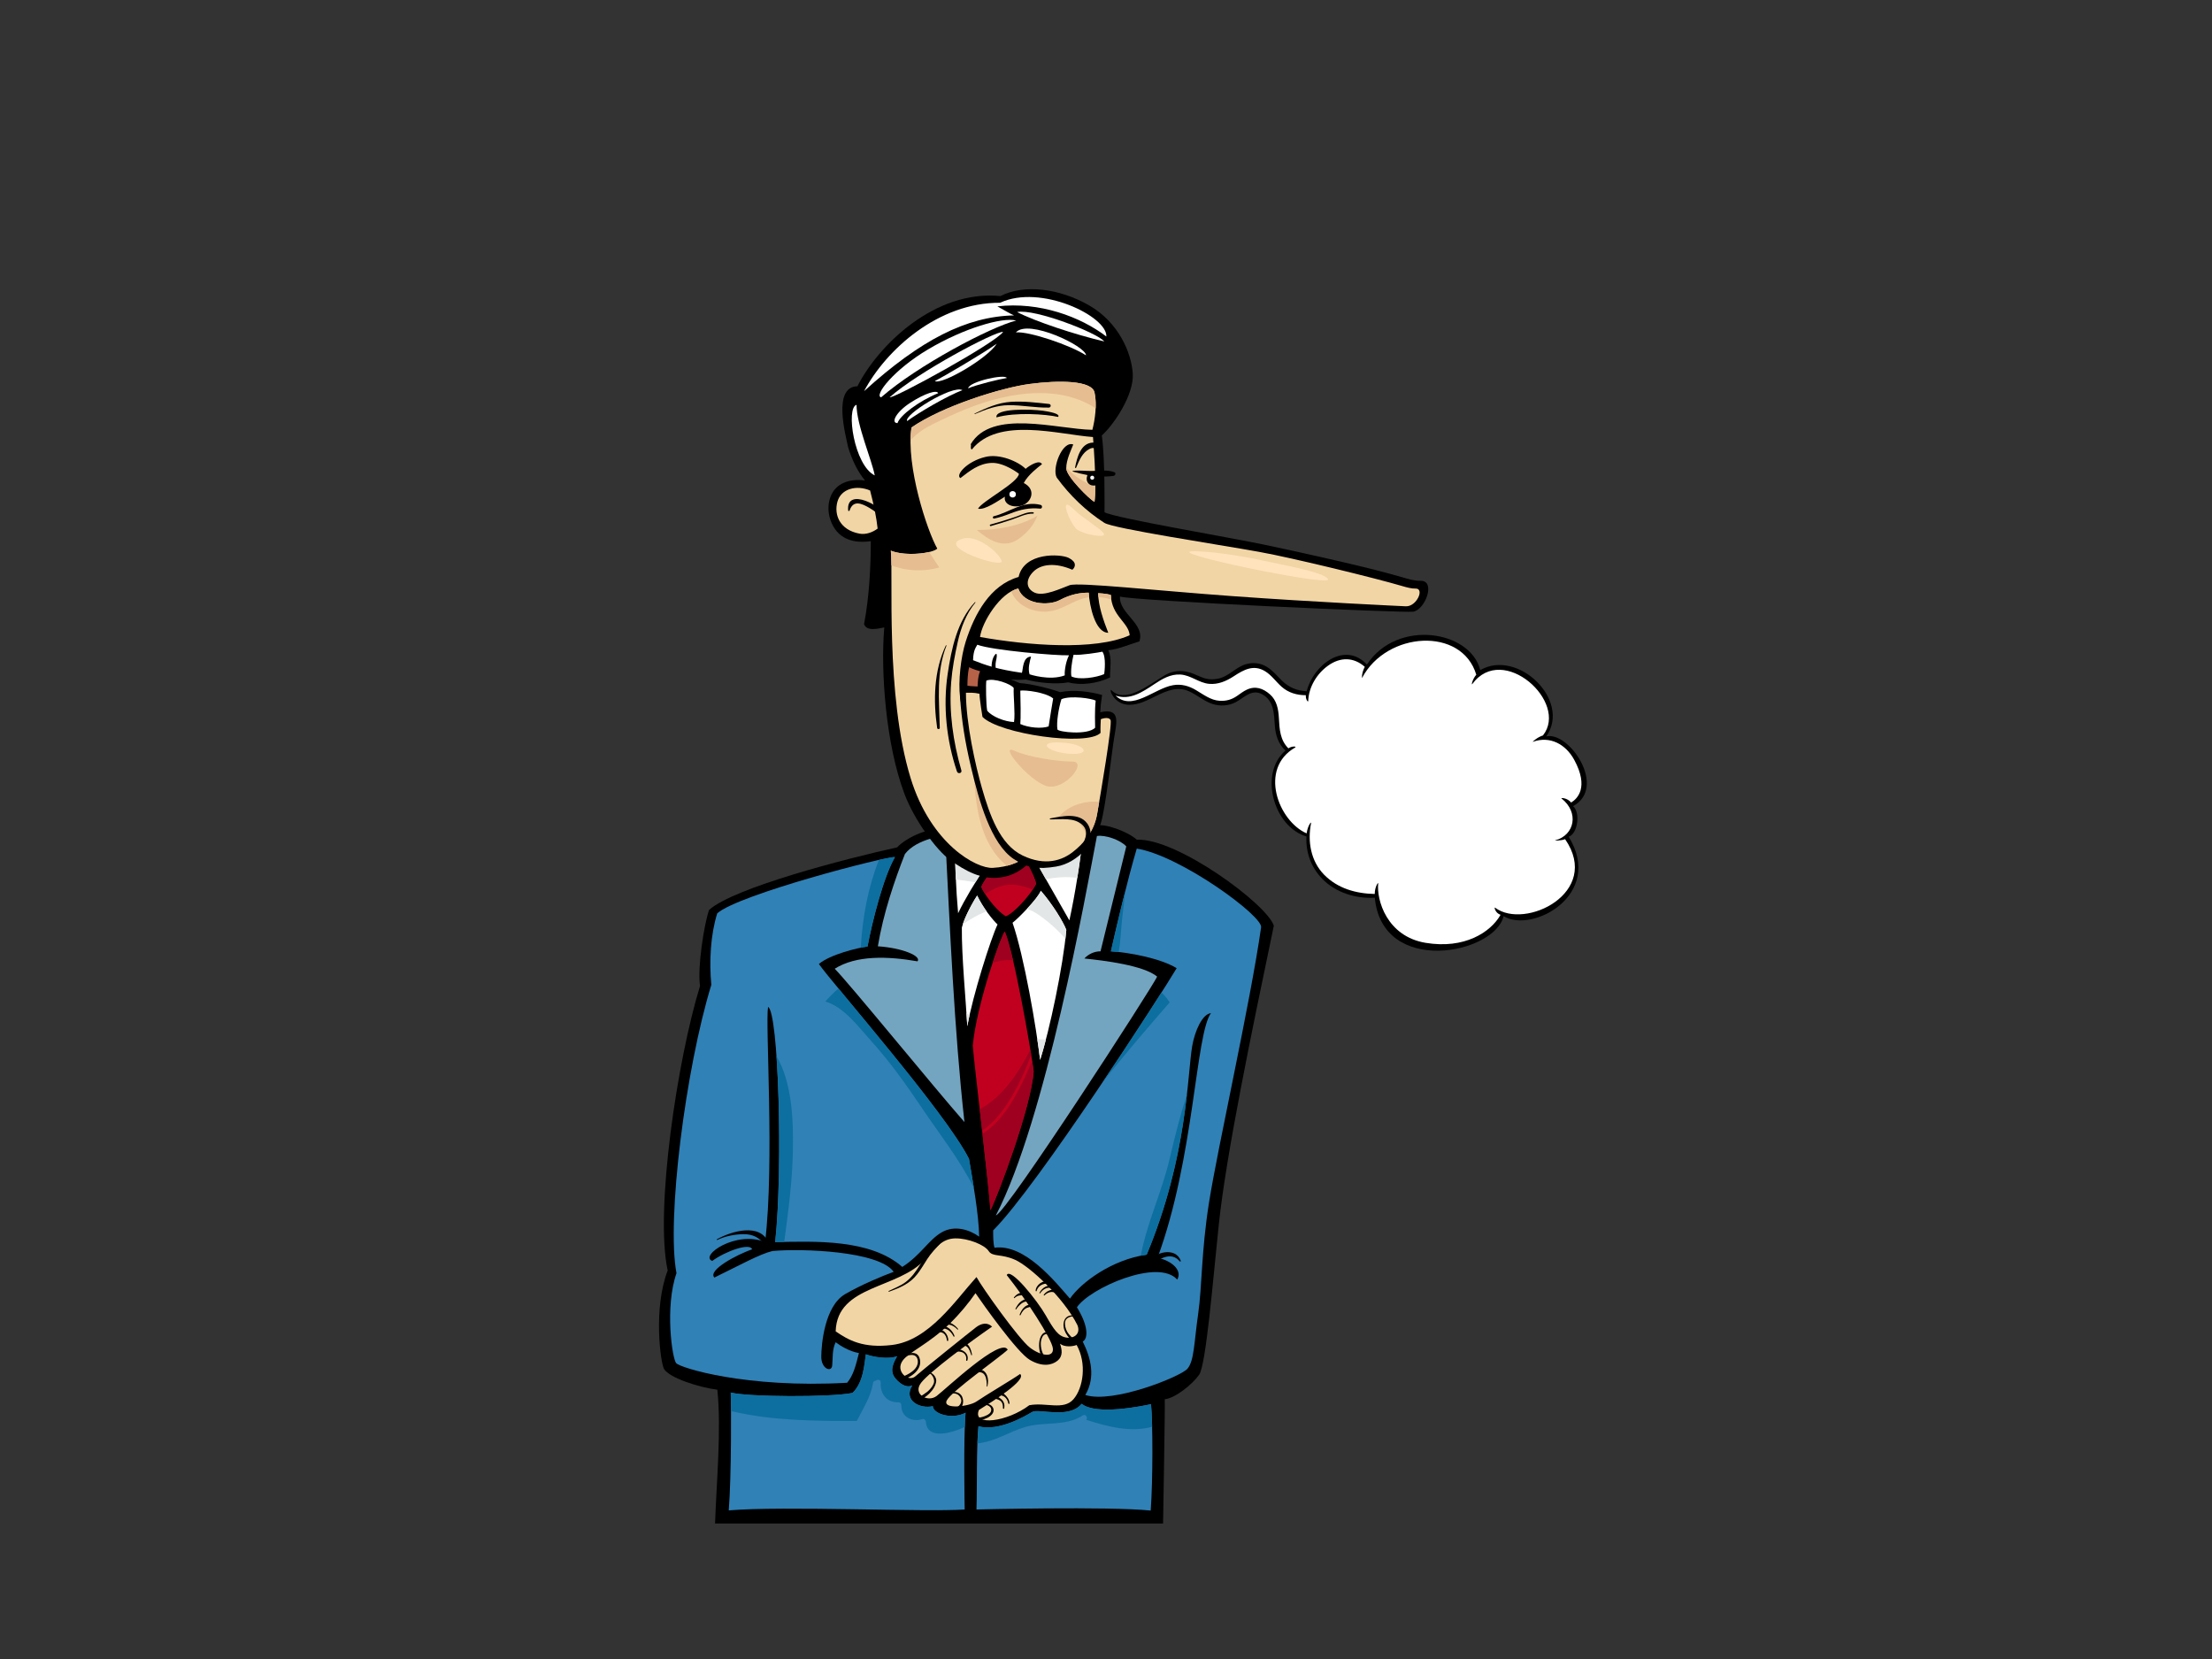 <?xml version="1.0" encoding="utf-8"?>
<!-- Generator: Adobe Illustrator 17.0.0, SVG Export Plug-In . SVG Version: 6.00 Build 0)  -->
<!DOCTYPE svg PUBLIC "-//W3C//DTD SVG 1.1//EN" "http://www.w3.org/Graphics/SVG/1.1/DTD/svg11.dtd">
<svg version="1.1" id="Layer_1" xmlns="http://www.w3.org/2000/svg" xmlns:xlink="http://www.w3.org/1999/xlink" x="0px" y="0px"
	 width="800px" height="600px" viewBox="0 0 800 600" enable-background="new 0 0 800 600" xml:space="preserve">
<rect x="0" y="0" width="800" height="600" fill="#333333" stroke="none"/>
<path fill-rule="evenodd" clip-rule="evenodd" d="M411.14,303.682c-3.449-3.099-11.873-5.988-14.559-5.06
	c-5.268-0.413-38.727-0.862-55.755,1.06c-5.899-0.026-13.024,3.28-16.363,6.772c-18.888,4.177-58.946,14.554-68.02,22.631
	c-1.864,5.422-4.252,20.975-3.273,27.502c-8.175,26.52-16.406,81.259-11.696,102.894c-5.298,13.833-2.559,33.526-1.324,35.616
	c1.912,3.238,12.766,6.713,19.28,7.506c1.501,14.229-0.291,33.196-0.826,48.398h162.037c0,0,0.747-42.271,0.613-44.937
	c3.733-0.401,9.952-5.329,12.439-8.883c2.487-3.554,4.975-34.117,7.108-54.37c2.641-25.1,11.727-68.941,19.899-108.03
	C458.223,327.034,425.702,303.063,411.14,303.682z"/>
<path fill-rule="evenodd" clip-rule="evenodd" fill="#FFFFFF" d="M365.71,301.367c-3.692,3.324-14.41,18.87-19.196,28.919
	c-0.74-8.121-1.231-19.579-1.231-27.934C351.269,300.436,363.865,300.505,365.71,301.367z"/>
<path fill-rule="evenodd" clip-rule="evenodd" fill="#FFFFFF" d="M391.675,301.614c-0.795,9.033-2.925,22.225-4.921,31.257
	l-17.598-30.889C371.552,299.613,391.675,301.614,391.675,301.614z"/>
<path fill-rule="evenodd" clip-rule="evenodd" fill="#74A5C0" d="M341.846,302.238c1.726,33.536,3.236,69.932,6.959,103.578
	c-10.643-12.084-42.399-51.054-46.923-55.455c7.789-4.92,19.162-4.566,29.947-2.684c1.517-1.886-5.475-4.862-14.34-5.434
	c1.996-12.081,6.041-23.811,9.797-33.397C331.704,303.151,341.846,302.238,341.846,302.238z"/>
<path fill-rule="evenodd" clip-rule="evenodd" fill="#74A5C0" d="M407.332,306.117l-9.312,37.939l0,0
	c-2.258,0-4.386,1.012-5.85,2.596c7.137,0.737,21.411,2.46,26.334,6.548c-1.848,4.033-54.515,85.498-58.328,86.361
	c18.088-34.948,32.363-115.431,36.544-137.208C399.675,301.86,405.203,303.748,407.332,306.117L407.332,306.117L407.332,306.117z"/>
<path fill-rule="evenodd" clip-rule="evenodd" fill="#3081B6" d="M456.08,335.491c-3.908,27.362-15.635,79.246-18.834,99.503
	c-2.797,17.722-2.487,30.203-3.908,40.154c-1.512,10.582-1.423,17.058-3.91,19.901c-2.488,2.844-26.946,12.705-36.913,9.461
	c3.806-6.461,1.998-13.46-0.933-19.323c2.106-1.176,1.927-5.93-2.108-12.385c4.639-6.949,29.403-17.859,36.283-10.016
	c2.05-3.579-2.456-6.987-7.124-7.894c13.301-36.016,13.74-80.864,19.324-88.484c-3.199,0.356-5.834,6.593-6.751,11.726
	c-1.778,9.95-1.646,40.111-16.491,75.628c-12.649,1.843-23.666,10.017-27.752,15.902c-5.469-6.275-16.375-19.881-27.281-18.413
	c-0.492-1.353-0.492-4.184-0.492-6.275c15.963-15.922,61.282-86.141,66.362-94.825c-5.942-3.623-17.531-5.745-23.784-6.083
	c2.338-10.336,5.784-24.981,9.352-37.163C426.873,309.363,457.275,331.651,456.08,335.491z"/>
<path fill-rule="evenodd" clip-rule="evenodd" fill="#C1001F" d="M374.693,319.705c-2.214,4.426-8.49,10.951-10.951,11.688
	c-4.306-2.706-8.616-9.475-8.861-10.704c1.723-3.692,10.337-15.136,12.061-15.75C369.156,307.644,374.569,317.242,374.693,319.705z"
	/>
<path fill-rule="evenodd" clip-rule="evenodd" fill="#3081B6" d="M313.758,342.305c-3.719,0.516-13.563,2.923-17.591,6.333
	c4.843,6.993,45.841,53.659,54.287,70.493c1.353,7.877,3.568,20.305,3.673,28.12c-3.457-2.484-8.859-4.308-13.61-1.528
	c-4.751,2.779-7.532,8.247-14.189,12.481c-11.545-10.151-31.542-9.253-45.976-8.986c2.931-27.185,1.158-83.434-2.574-85.034
	c-1.066,6.129,2.399,55.97-1.066,85.021c-10.527-4.29-23.798,4.946-19.136,6.829c4.934-3.586,13.632-6.634,14.438-4.213
	c-5.559,1.971-16.14,7.531-13.654,10.224c9.351-4.578,16.541-8.549,21.008-9.597c10.579-0.988,38.555,0,43.845,7.531
	c-3.991,1.469-11.567,4.574-17.573,8.069c-7.451,4.337-8.61,18.381-8.61,22.684c0,4.305,3.677,5.739,3.946,3.139
	c0.269-2.601-0.089-5.737,1.255-8.427c1.794,1.343,5.031,3.324,8.417,3.91c-1.177,4.712-2.06,8.098-4.267,10.744
	c-36.794,2.063-60.344-5.442-61.814-7.061c-1.472-1.62-4.161-20.381,0.095-32.575c-3.662-19.254,3.267-73.892,12.595-104.274
	c-0.8-8.529-0.283-18.114,2.133-25.853c7.539-6.814,61.394-20.769,64.284-20.354C319.438,317.314,315.41,333.528,313.758,342.305z"
	/>
<path fill-rule="evenodd" clip-rule="evenodd" fill="#FFFFFF" d="M349.837,371.14c-0.495-8.981-2.094-25.597-1.97-35.686
	c0.984-4.187,5.061-10.981,5.538-11.567c2.091,4.429,5.642,8.858,7.373,10.458C358.325,339.514,351.83,359.961,349.837,371.14z"/>
<path fill-rule="evenodd" clip-rule="evenodd" fill="#FFFFFF" d="M385.646,336.315c-1.109,12.921-6.03,36.302-9.477,47.007
	c-1.353-11.567-5.783-37.532-9.968-49.592c2.093-1.599,9.232-8.861,10.216-11.567C380.601,326.962,384.537,333.361,385.646,336.315z
	"/>
<path fill-rule="evenodd" clip-rule="evenodd" fill="#E3E6E6" d="M345.283,302.352c0,4.649,0.153,10.26,0.415,15.723
	c2.366,0.315,4.733,0.595,7.077,1.025c4.873-7.842,10.472-15.512,12.935-17.733C363.865,300.505,351.269,300.436,345.283,302.352z"
	/>
<path fill-rule="evenodd" clip-rule="evenodd" fill="#E3E6E6" d="M389.622,317.499c0.9-5.641,1.649-11.299,2.052-15.885
	c0,0-20.123-2.001-22.519,0.368l9.104,15.98C382.105,317.238,385.882,316.991,389.622,317.499z"/>
<path fill-rule="evenodd" clip-rule="evenodd" fill="#E3E6E6" d="M356.799,329.582c-1.229-1.729-2.457-3.713-3.394-5.696
	c-0.434,0.533-3.846,6.212-5.197,10.383C350.882,332.424,353.788,330.765,356.799,329.582z"/>
<path fill-rule="evenodd" clip-rule="evenodd" fill="#E3E6E6" d="M349.529,366.36c0.124,1.743,0.229,3.362,0.308,4.779
	c0.216-1.222,0.492-2.557,0.806-3.968C350.269,366.903,349.893,366.639,349.529,366.36z"/>
<path fill-rule="evenodd" clip-rule="evenodd" fill="#E3E6E6" d="M375.357,330.677c3.431,2.311,6.918,5.354,9.961,8.844
	c0.129-1.123,0.241-2.2,0.328-3.207c-1.109-2.954-5.045-9.353-9.228-14.152c-0.517,1.418-2.72,4.081-5.001,6.528
	C372.754,329.161,374.071,329.811,375.357,330.677z"/>
<path fill-rule="evenodd" clip-rule="evenodd" fill="#E3E6E6" d="M375.153,375.799c0.426,2.866,0.772,5.432,1.016,7.523
	c0.658-2.046,1.371-4.572,2.101-7.381C377.234,375.93,376.192,375.877,375.153,375.799z"/>
<path fill-rule="evenodd" clip-rule="evenodd" fill="#C1001F" d="M373.833,387.505c-0.86,12.797-12.848,44.744-15.627,50.208
	c-0.812-11.272-6.03-54.266-6.399-59.559c1.475-15.259,10.211-39.625,11.567-41.225C366.45,343.327,372.974,379.999,373.833,387.505
	z"/>
<path fill-rule="evenodd" clip-rule="evenodd" fill="#9F001F" d="M359.044,321.716c2.465-1.312,5.093-1.973,7.91-1.718
	c2.274,0.208,4.496,0.803,6.527,1.757c0.471-0.711,0.889-1.404,1.213-2.05c-0.124-2.463-5.538-12.061-7.752-14.767
	c-1.723,0.614-10.337,12.058-12.061,15.75c0.081,0.403,0.601,1.401,1.408,2.653C357.195,322.779,358.105,322.218,359.044,321.716z"
	/>
<path fill-rule="evenodd" clip-rule="evenodd" fill="#9F001F" d="M366.369,347.27c-1.126-4.826-2.182-8.649-2.995-10.34
	c-0.556,0.655-2.352,5.144-4.381,11.258C361.42,347.452,363.917,347.043,366.369,347.27z"/>
<path fill-rule="evenodd" clip-rule="evenodd" fill="#9F001F" d="M358.594,398.365c-1.384,1.099-2.812,2.017-4.268,2.786
	c0.288,2.543,0.585,5.162,0.881,7.78c1.713-1.206,3.316-2.579,4.76-4.166c4.366-4.804,7.63-10.81,10.278-16.708
	c0.986-2.195,1.895-4.444,2.684-6.734c-0.089-0.545-0.18-1.109-0.276-1.692C369.091,386.687,364.712,393.52,358.594,398.365z"/>
<path fill-rule="evenodd" clip-rule="evenodd" fill="#9F001F" d="M370.793,389.405c-2.99,6.305-6.485,12.989-11.71,17.755
	c-1.183,1.077-2.436,2.057-3.743,2.953c1.283,11.401,2.507,22.608,2.866,27.6c2.779-5.464,14.767-37.41,15.627-50.208
	c-0.104-0.915-0.294-2.271-0.552-3.943C372.529,385.551,371.693,387.505,370.793,389.405z"/>
<path fill-rule="evenodd" clip-rule="evenodd" fill="#F2D5A5" d="M367.238,455.676c5.11,2.332,17.394,13.538,22.403,23.529
	c1.33,3.163-1.154,4.985-4.023,4.536c-2.87-0.449-4.483-2.869-7.442-8.07c-2.959-5.202-12.734-17.485-14.078-14.528
	c6.816,8.52,16.23,22.955,16.677,26.452c0.449,3.498-4.212,2.872-8.248-0.179c-4.035-3.047-17.395-21.879-19.367-25.553
	c-7.584,8.355-17.127,22.954-30.576,24.567c-10.382,1.246-15.691-1.704-20.354-4.93c0.529-16.937,22.685-15.156,32.369-26.094
	c3.685-4.163,6.186-7.441,10.85-7.53c4.663-0.092,10.669,2.331,12.105,4.572C358.988,454.689,362.127,453.344,367.238,455.676z"/>
<path fill-rule="evenodd" clip-rule="evenodd" fill="#F2D5A5" d="M372.437,491.811c4.572,2.69,8.008,1.916,9.953,0.359
	c2.242-1.792,1.614-4.213,0.986-6.188c1.704,1.347,4.664,0.986,6.007,0.448c3.725,6.658,2.421,15.513-1.165,19.638
	c-3.587,4.124-10.029,1.005-15.961,2.151c-7.892,6.007-20.802,7.801-18.202,1.704c4.519-2.821,17.486-10.849,14.884-13.002
	c-2.511,1.793-13.09,8.069-15.78,9.952c-2.69,1.882-12.375,2.958-10.76-0.36c1.613-3.317,19.267-15.667,22.058-18.378
	c-2.423-4.753-22.506,14.345-25.735,16.766c-3.228,2.419-8.788-0.719-5.56-4.84c3.229-4.125,18.114-15.064,25.645-20.265
	c-1.728-1.695-3.945-1.168-5.738,0.179c-1.793,1.345-20.435,16.329-21.971,17.754c-2.51,2.333-7.531-1.792-4.571-5.738
	c2.252-3.004,9.415-6.008,16.945-13.272c3.611-3.482,6.906-7.531,9.326-11.026C355.489,471.635,367.866,489.121,372.437,491.811z"/>
<path fill-rule="evenodd" clip-rule="evenodd" fill="#3081B6" d="M323.839,498.536c2.331,2.78,4.664,3.316,6.097,2.51
	c-3.406,5.468,2.781,8.606,7.434,7.516c0.098,2.796,6.913,4.946,11.839,2.372c-0.803,9.372-0.32,34.657-0.32,34.994
	c-14.342,1.003-65.644-1.367-85.329,0.328c1.023-12.304,0.874-39.973,0.727-42.623c6.182,1.62,35.911,1.766,44.006,0.148
	c4.121-3.825,4.331-10.904,4.856-13.982c2.718,1.009,8.174,1.895,11.315,0.697C323.211,492.708,321.508,495.753,323.839,498.536z"/>
<path fill-rule="evenodd" clip-rule="evenodd" fill="#3081B6" d="M416.28,507.843c0.667,6.53,0.691,27.405-0.109,38.471
	c-15.212-1.568-63.016-0.386-63.016-0.386c0.265-8.467-0.075-21.958,0.721-30.089c7.532,1.974,17.127-3.854,19.457-5.201
	c2.332-1.344,13.271,2.69,17.849-2.932C396.514,511.971,413.082,508.507,416.28,507.843z"/>
<path fill-rule="evenodd" clip-rule="evenodd" fill="#0D6F9F" d="M405.82,332.522c0.387-3.487,0.826-6.934,1.172-10.375
	c-1.998,7.882-3.814,15.684-5.224,21.919c0.846,0.047,1.794,0.127,2.809,0.239C405.317,340.452,405.394,336.391,405.82,332.522z"/>
<path fill-rule="evenodd" clip-rule="evenodd" fill="#0D6F9F" d="M420.068,358.95c-5.09,7.988-12.934,20.035-21.468,32.715
	c7.809-9.932,16.147-19.615,24.45-29.155C422.165,361.259,421.21,359.971,420.068,358.95z"/>
<path fill-rule="evenodd" clip-rule="evenodd" fill="#0D6F9F" d="M422.967,419.277c-2.779,11.81-8.147,22.937-10.394,34.864
	c0.709-0.143,1.422-0.276,2.142-0.381c9.559-22.868,12.905-43.507,14.553-57.967C426.787,403.503,424.824,411.389,422.967,419.277z"
	/>
<path fill-rule="evenodd" clip-rule="evenodd" fill="#0D6F9F" d="M311.309,342.746c0.956-0.2,1.8-0.352,2.448-0.44
	c1.652-8.777,5.68-24.992,9.914-32.322c-0.51-0.074-2.624,0.303-5.788,1.01C313.862,321.124,311.936,331.832,311.309,342.746z"/>
<path fill-rule="evenodd" clip-rule="evenodd" fill="#0D6F9F" d="M298.474,362.217c6.742,1.907,11.951,9.144,16.377,14.025
	c7.002,7.72,12.996,16.17,18.803,24.807c6.086,9.053,13.476,18.403,18.557,28.556c-0.603-3.812-1.242-7.474-1.757-10.474
	c-6.693-13.341-33.814-45.398-47.199-61.618C301.527,358.918,299.986,360.531,298.474,362.217z"/>
<path fill-rule="evenodd" clip-rule="evenodd" fill="#0D6F9F" d="M283.625,449.154c1.477-11.074,2.979-22.173,3.139-33.342
	c0.155-10.713-0.224-24.043-5.936-33.885c1.345,19.222,1.443,49.49-0.476,67.293C281.413,449.2,282.508,449.177,283.625,449.154z"/>
<path fill-rule="evenodd" clip-rule="evenodd" fill="#0D6F9F" d="M337.369,508.562c-4.653,1.091-10.841-2.048-7.434-7.516
	c-1.433,0.806-3.766,0.27-6.097-2.51c-2.331-2.783-0.628-5.829,0.624-8.04c-3.141,1.198-8.596,0.312-11.315-0.697
	c-0.525,3.078-0.736,10.157-4.856,13.982c-8.095,1.618-37.823,1.472-44.006-0.148c0.04,0.706,0.079,3.2,0.097,6.696
	c14.831,3.528,30.264,3.607,45.498,3.585c2.241-4.515,5.091-8.735,5.896-13.812c0.089-0.578,0.526-0.78,0.969-0.731
	c0.588-0.608,1.854-0.405,1.782,0.651c-0.278,4.021,2.172,7.32,6.422,7.135c0.552-0.025,1.058,0.49,1.039,1.037
	c-0.144,4.268,3.886,6.255,7.569,5.04c0.679-0.223,1.275,0.363,1.316,1.004c0.437,6.622,9.275,4.092,14.054,1.826
	c0.068-1.973,0.159-3.731,0.28-5.13C344.283,513.508,337.468,511.358,337.369,508.562z"/>
<path fill-rule="evenodd" clip-rule="evenodd" fill="#0D6F9F" d="M370.798,516.093c6.878-2.032,14.556-0.095,20.792-4.174
	c1.03-0.672,1.966,0.767,1.27,1.578c7.642,2.46,16.14,4.681,23.82,2.51c-0.081-3.473-0.218-6.365-0.401-8.164
	c-3.198,0.664-19.765,4.128-25.098-0.136c-4.578,5.622-15.517,1.589-17.849,2.932c-2.331,1.346-11.925,7.175-19.457,5.201
	c-0.178,1.822-0.297,3.923-0.382,6.167C359.805,521.459,364.772,517.875,370.798,516.093z"/>
<path fill-rule="evenodd" clip-rule="evenodd" d="M409.684,135.224c0.439,7.547-6.816,18.358-11.207,22.272
	c1.207,8.295,0.987,26.283,0.987,27.775c4.327,2.211,44.569,8.944,57.613,11.686c10.441,2.194,37.013,7.967,49.59,11.677
	c3.135,0.926,4.739,1.427,7.208,1.427c5.428,0,1.643,10.364-2.741,11.163c-2.779,0.505-100.807-3.892-106.076-5.477
	c-0.396,6.21,9.153,9.778,7.026,16.216c-3.402,1.026-7.466,2.795-11.264,3.215c1.465,2.82,0.531,7.002,0.663,9.825
	c-4.664,2.231-10.587,2.992-15.089,1.781c-4.502,0.838-11.309,0.092-15.369-1.027c-2.965,0.281-8.455,0-11.421-1.211
	c-2.129,4.064,2.641,8.923,2.909,13.665c17.826,11.742,13.301,31.84,13.301,49.23c-2.657,4.514-7.58,9.033-13.569,9.823
	c-7.047,1.243-13.395-2.484-18.561-6.174c-5.17-3.692-13.041-14.7-16.489-23.751c-6.893-18.09-8.736-44.916-7.384-60.42
	c-2.092,0.369-6.379,1.599-7.309-1.223c1.859-9.486,2.438-21.067,2.438-29.986c-3.046,0.481-9.444,0.744-12.956-4.381
	c-3.067-4.478-3.026-10.137-0.524-13.735c2.502-3.599,7.405-4.466,11.393-3.787c-2.964-3.634-4.741-7.727-6.073-11.908
	c-0.93-4.402-5.788-22.015,3.324-22.202c7.466-14.727,27.888-34.95,51.713-32.62c8.562-4.38,21.335-2.794,32.059,3.357
	C404.596,116.583,409.245,127.674,409.684,135.224z"/>
<path fill-rule="evenodd" clip-rule="evenodd" fill="#FFFFFF" d="M400.128,121.709c-9.331-7.178-24.263-12.674-39.413-10.905
	c2.522,1.399,4.5,2.611,6.036,3.262c-17.234,0.373-33.814,8.855-54.249,27.398c7.979-15.018,26.856-32.077,49.198-31.964
	C376.414,102.603,400.55,114.464,400.128,121.709z"/>
<path fill-rule="evenodd" clip-rule="evenodd" fill="#FFFFFF" d="M399.36,123.48c-10.539-2.424-25.253-7.363-31.51-10.625
	C374.215,111.549,396.948,120.405,399.36,123.48z"/>
<path fill-rule="evenodd" clip-rule="evenodd" fill="#FFFFFF" d="M367.52,115.93c-9.332,2.33-35.819,16.369-48.857,27.773
	c-2.629-0.647,4.502-9.973,17.128-17.428C348.616,118.703,362.471,114.627,367.52,115.93z"/>
<path fill-rule="evenodd" clip-rule="evenodd" fill="#FFFFFF" d="M392.772,128.511c-5.599-3.635-20.575-8.747-25.361-8.294
	C371.915,115.185,392.772,125.25,392.772,128.511z"/>
<path fill-rule="evenodd" clip-rule="evenodd" fill="#FFFFFF" d="M362.797,120.029c-2.856,4.102-39.303,24.048-41.06,23.674
	C331.948,134.57,359.944,119.749,362.797,120.029z"/>
<path fill-rule="evenodd" clip-rule="evenodd" fill="#FFFFFF" d="M338.096,137.832c3.402-1.773,16.469-9.415,22.399-13.516
	C357.038,129.736,340.621,139.229,338.096,137.832z"/>
<path fill-rule="evenodd" clip-rule="evenodd" fill="#FFFFFF" d="M364.118,136.712c-2.526,0.375-10.979,2.424-13.973,3.734
	C350.394,138.018,363.571,135.126,364.118,136.712z"/>
<path fill-rule="evenodd" clip-rule="evenodd" fill="#B66249" d="M359.455,243.871c0,0-6.767-1.19-8.914-2.597
	c-1.359,4.27-0.473,20.496,0.522,27.927c0.828,6.164,2.918,12.148,4.592,18.126c2.411,8.618,5.52,18.397,12.955,23.657
	c7.446-5.148,2.675-16.429,4.145-24.206c1.063-10.839-4.124-19.645-12.368-27.213C358.658,254.372,359.852,249.066,359.455,243.871z
	"/>
<path fill-rule="evenodd" clip-rule="evenodd" fill="#F2D5A5" d="M511.898,212.859c-1.315,0.064-3.125-0.417-4.754-0.901
	c-9.292-2.75-39.205-10.105-51.814-12.379c-14.819-2.675-52.678-8.407-55.92-10.484c-6.528-4.184-12.424-9.809-17.212-16.358
	c-1.859-3.273,2.008-13.47,5.96-11.978c-0.551,1.491-2.635,5.684-2.525,8.666c0.112,2.983,8.345,11.092,10.211,12.117
	c0.878-6.616-0.55-23.486-0.55-23.486c-12.502-0.904-34.243-7.448-43.821,4.52c-0.664-0.341-0.133-1.357-0.398-1.92
	c7.584-12.872,31.103-5.434,44-5.21c0.932-3.612,1.759-9.133,0.77-13.516c-0.99-4.379-12.844-4.471-23.489-3.064
	c-10.214,1.351-31.51,8.007-42.708,15.741c-2.086,13.89,5.709,37.465,9.331,43.804c-1.647,1.677-11.304,2.941-16.798,0.746
	c0.951,8.18-2.09,52.124,7.14,82.202c7.349,23.945,23.817,32.842,29.736,32.517c5.919-0.327,9.078-2.162,10.226-2.787
	c-6.833-5.085-11.765-13.378-14.112-21.565c-1.714-5.976-6.44-27.166-7.955-37.371c-0.718-5.644,0.273-14.605,2.07-20.195
	c3.203-9.96,8.786-20.314,19.107-23.296c1.975-9.04,15.15-8.388,18.115-6.897c2.963,1.494,2.514,3.274,1.317,4.289
	c-6.039-2.609-11.196-2.143-14.055,0.651c-2.853,2.797-2.85,6.152,0.44,7.643c3.293,1.49,9.535-1.584,12.628-2.703
	c3.208-1.159,31.355,1.965,58.884,3.952c29.925,2.162,61.469,3.623,62.726,3.676C512.393,219.438,515.352,212.694,511.898,212.859z"
	/>
<path fill-rule="evenodd" clip-rule="evenodd" fill="#E6BD90" d="M331.337,157.242c3.39-2.867,7.947-4.781,11.948-6.649
	c7.895-3.68,16.353-6.693,25.017-7.885c10.235-1.407,20.152-0.219,27.95,4.974c0.086-1.97-0.003-3.955-0.409-5.753
	c-0.99-4.379-12.844-4.471-23.489-3.064c-10.214,1.351-31.51,8.007-42.708,15.741c-0.217,1.45-0.322,3.006-0.341,4.635
	C330.113,158.416,330.831,157.672,331.337,157.242z"/>
<path fill-rule="evenodd" clip-rule="evenodd" fill="#E6BD90" d="M339.707,205.205c-1.268-1.828-2.523-3.664-3.655-5.572
	c-3.719,0.886-9.887,1.117-13.873-0.475c0.131,1.123,0.185,2.941,0.206,5.283C327.654,206.582,334.137,206.878,339.707,205.205z"/>
<path fill-rule="evenodd" clip-rule="evenodd" fill="#E6BD90" d="M355.168,289.524c-0.663-2.313-1.777-6.905-2.982-12.255
	c0.27,13.696,2.236,28.055,11.98,35.853c2.717-0.684,4.358-1.62,5.114-2.033C362.448,306.004,357.515,297.711,355.168,289.524z"/>
<path fill-rule="evenodd" clip-rule="evenodd" fill="#E6BD90" d="M367.782,195.29c3.544-2.269,6.04-5.249,7.432-8.79
	c-6.359,3.822-14.498,5.161-21.925,5.17C357.431,195.294,362.834,198.459,367.782,195.29z"/>
<path fill-rule="evenodd" clip-rule="evenodd" fill="#E6BD90" d="M395.844,181.543c0.191-1.435,0.272-3.353,0.283-5.475
	c-3.983-1.706-7.642-3.599-10.491-7.122c-0.004,0.161-0.009,0.324-0.003,0.479C385.745,172.408,393.978,180.517,395.844,181.543z"/>
<path fill-rule="evenodd" clip-rule="evenodd" fill="#FFFFFF" d="M328.105,152.277c-1.536-2.05,16.142-13.141,19.982-11.184
	C342.598,143.142,332.277,149.201,328.105,152.277z"/>
<path fill-rule="evenodd" clip-rule="evenodd" fill="#FFFFFF" d="M324.594,153.023c0.878-2.796,7.792-8.017,14.708-10.811
	c-0.438-1.305-4.718,0-10.04,3.428C324.018,149.015,322.071,153.023,324.594,153.023z"/>
<path fill-rule="evenodd" clip-rule="evenodd" d="M382.669,150.787c-4.522-1.017-15.37-1.772-22.282,0.16
	c-0.663-3.328,12.304-3.029,16.794-2.397C382.043,149.233,383.337,150.11,382.669,150.787z"/>
<path fill-rule="evenodd" clip-rule="evenodd" fill="#FFFFFF" d="M316.365,171.94c-7.446-3.614-10.541-24.417-6.588-25.535
	C309.777,153.674,315.302,166.296,316.365,171.94z"/>
<path fill-rule="evenodd" clip-rule="evenodd" d="M370.26,174.688c4.939,2.516,2.526,7.549-1.209,8.294
	c-3.733,0.746-6.146-1.212-5.599-3.354c-2.307,1.396-7.247,4.94-9.731,4.344c1.498-2.761,14.649-9.477,14.782-12.64
	c0,0-5.268-4.099-9.879-3.915c-4.61,0.186-7.906,2.892-11.291,5.492c-1.885-1.113,2.396-6.05,8.985-7.636
	c5.228-1.338,12.072,1.719,14.604,4.287c1.535-1.303,5.049-3.447,5.925-1.676C375.53,168.91,371.796,171.706,370.26,174.688z"/>
<path fill-rule="evenodd" clip-rule="evenodd" fill="#F2D5A5" d="M317.409,191.166c-1.811,1.374-4.265,2.253-6.531,1.84
	c-7.138-1.307-9.332-6.803-8.014-11.555c1.315-4.755,6.934-6.136,11.819-4.064C316.119,182.873,316.98,187.264,317.409,191.166z"/>
<path fill-rule="evenodd" clip-rule="evenodd" fill="#F2D5A5" d="M383.212,217.05c4.06-2.145,7.439-2.701,10.54-2.702
	c0.329,4.848,2.306,14.447,7.069,14.506c-1.731-4.4-3.592-9.665-3.665-14.32c0,0,2.964,0.095,4.611,0.655
	c0.219,7.639,6.46,9.915,6.794,14.553c-12.598,5.679-36.956,3.683-54.114,0.636c0.665-5.335,7.356-16.123,13.833-17.521
	C370.268,218.641,379.15,219.195,383.212,217.05z"/>
<path fill-rule="evenodd" clip-rule="evenodd" fill="#E6BD90" d="M401.929,216.846c-0.083-0.526-0.146-1.071-0.162-1.657
	c-1.648-0.561-4.611-0.655-4.611-0.655c0.006,0.457,0.045,0.922,0.084,1.387C398.863,216.031,400.418,216.358,401.929,216.846z"/>
<path fill-rule="evenodd" clip-rule="evenodd" fill="#E6BD90" d="M378.877,221.181c5.408-0.427,9.346-4.29,14.536-5.105
	c0.17-0.029,0.334-0.035,0.501-0.057c-0.071-0.595-0.128-1.163-0.163-1.671c-3.101,0.002-6.48,0.557-10.54,2.702
	c-4.062,2.145-12.943,1.59-14.932-4.193c-0.859,0.184-1.72,0.544-2.571,1.024C367.69,218.986,373.508,221.607,378.877,221.181z"/>
<path fill-rule="evenodd" clip-rule="evenodd" fill="#FFFFFF" d="M386.61,236.995c-1.423,2.89-1.642,6.526-1.535,7.27
	c-5.49,2.052-12.72-0.394-12.72-0.394l0,0c-0.673-2.213,0.094-4.64,0.533-6.407c-3.072,0.091-2.853,4.564-3.292,5.869
	c-8.673-1.211-13.285-2.796-17.678-4.567c0.109-3.821,1.1-4.659,1.536-5.592C358.944,235.225,382.329,237.183,386.61,236.995z"/>
<path fill-rule="evenodd" clip-rule="evenodd" fill="#FFFFFF" d="M399.351,243.799c-2.746,1.211-9.005,2.238-11.859,0.839
	c-0.332-1.864,0.126-5.107,0.767-7.829c2.525,0.229,9.222-0.84,10.432-1.118C400.119,237.65,399.462,242.958,399.351,243.799z"/>
<path fill-rule="evenodd" clip-rule="evenodd" d="M397.921,257.591c0.11-2.142,0.267-3.614,0.66-6.243
	c-4.235-1.19-10.21-2.05-15.152-1.024c-3.73-1.306-10.321-2.985-14.69-3.294c-2.794-1.161-5.975-2.501-8.834-3.544
	c0.111-0.094,0.193-0.222,0.201-0.386c0.056-1.03-0.098-2.052-0.034-3.089c0.071-1.129,0.587-2.275,0.38-3.385
	c-0.027-0.143-0.204-0.207-0.314-0.112c-1.493,1.274-1.83,4.801-1.255,6.609c-1.483-0.518-2.862-0.945-3.997-1.189
	c-1.32,1.865-1.32,6.336-1.32,6.336s-4.642-0.088-5.314-0.766c-0.671-0.678-0.724,2.446-1.039,4.649
	c0.598,8.512,1.706,15.761,3.979,25.34c2.828,11.938,7.133,27.689,15.503,33.226c4.956,3.28,8.799,3.736,15.245,2.69
	c8.259-1.338,14.411-9.458,16.293-16.026c1.735-6.059,3.82-25.197,4.75-30.774C403.915,261.032,405.256,255.972,397.921,257.591z"/>
<path fill-rule="evenodd" clip-rule="evenodd" fill="#FFFFFF" d="M366.633,248.846c-0.206,2.48,0.598,9.031,0.103,12.29
	c-3.304-0.104-8.054-1.961-9.706-4.131c-0.414-2.169-0.516-9.396-0.31-10.843C359.301,245.026,365.806,247.401,366.633,248.846z"/>
<path fill-rule="evenodd" clip-rule="evenodd" fill="#FFFFFF" d="M379.25,262.714c-2.496,0.899-7.247,0.486-10.242-0.855
	c0.206-1.754,0.103-9.294,0-12.084c1.754-0.309,9.294,0.62,11.884,2.842c-0.318,2.219,0,0,0,0S379.475,260.986,379.25,262.714z"/>
<path fill-rule="evenodd" clip-rule="evenodd" fill="#F2D5A5" d="M354.241,250.912c0.015,1.861,1.082,8.357,1.082,8.357
	c6.043,6.205,37.85,10.749,42.703,5.791c-0.103-1.654,0.104-4.956,0.104-4.956s2.788-1.138,3.512,0.31
	c0.722,1.445-3.719,27.469-4.854,33.976c-1.137,6.505-4.957,10.74-8.779,13.735c-3.821,2.992-9.918,5.236-18.178,1.276
	c-8.26-3.962-11.95-14.829-14.706-24.403c-2.337-8.121-5.768-23.418-5.784-34.454C350.575,250.545,352.296,250.42,354.241,250.912z"
	/>
<path fill-rule="evenodd" clip-rule="evenodd" fill="#E6BD90" d="M382.824,295.527c5.029-1.704,8.82,2.581,10.328,7.39
	c1.693-2.317,3.037-5.105,3.636-8.527c0.177-1.022,0.436-2.521,0.744-4.332c-0.505-0.08-1.015-0.138-1.534-0.15
	C391.287,289.788,385.897,291.734,382.824,295.527z"/>
<path fill-rule="evenodd" clip-rule="evenodd" fill="#FFFFFF" d="M396.27,253.391c-0.412,3.614-0.204,8.571-0.204,9.809
	c-2.788,2.789-13.221,1.552-13.632,0.62c-0.412-2.478,0.406-7.605,1.445-10.946C387.286,251.429,395.063,252.645,396.27,253.391z"/>
<path fill-rule="evenodd" clip-rule="evenodd" d="M393.181,297.787c-2.993-4.045-9.257-2.565-13.362-1.8
	c-0.189,0.035-0.197,0.342,0.009,0.347c3.889,0.103,8.639-0.88,11.729,2.088c2.558,2.465,0.57,6.335-1.125,8.607
	c-0.56,0.748,0.409,1.569,1.081,0.942C394.247,305.416,395.561,301.007,393.181,297.787z"/>
<path fill-rule="evenodd" clip-rule="evenodd" d="M346.384,232.161c1.14-5.112,3.005-10.158,6.369-14.233
	c0.091-0.11-0.064-0.254-0.159-0.15c-6.424,6.847-8.493,16.876-9.844,25.879c-1.76,11.724-0.438,24.16,3.348,35.37
	c0.334,0.988,1.89,0.638,1.597-0.391c-2.996-10.448-4.527-21.051-3.687-31.924C344.387,241.819,345.316,236.942,346.384,232.161z"/>
<path fill-rule="evenodd" clip-rule="evenodd" d="M342.294,233.525c0.054-0.138-0.142-0.243-0.208-0.106
	c-4.358,9.146-4.583,19.979-3.148,29.875c0.076,0.524,0.957,0.509,0.945-0.036C339.665,253.221,338.512,243.122,342.294,233.525z"/>
<path fill-rule="evenodd" clip-rule="evenodd" d="M376.376,182.61c-6.366-1.678-11.12,2.671-17.012,4.106
	c-0.471,0.114-0.295,0.927,0.181,0.829c2.084-0.414,4.012-1.117,5.989-1.881c3.662-1.42,6.712-2.089,10.659-1.714
	C376.98,184.027,377.108,182.802,376.376,182.61z"/>
<path fill-rule="evenodd" clip-rule="evenodd" d="M373.635,185.254c-2.09-0.177-3.975,0.817-5.907,1.513
	c-3.139,1.132-6.36,2.021-9.563,2.952c-0.357,0.102-0.158,0.639,0.196,0.538c2.567-0.717,5.107-1.522,7.638-2.36
	c2.38-0.787,5.122-2.238,7.654-2.132C373.989,185.778,373.954,185.28,373.635,185.254z"/>
<path fill-rule="evenodd" clip-rule="evenodd" d="M403.01,170.768c-2.492-0.909-5.285-0.518-7.892-0.439
	c-2.372,0.074-4.734-0.337-7.094-0.022c-0.134,0.016-0.149,0.19-0.02,0.228c1.732,0.516,3.488,0.956,5.262,1.275
	c-0.383,1.159-0.416,2.364,0.593,3.234c0.979,0.845,2.791,0.751,3.632-0.232c0.591-0.691,0.666-1.706,0.231-2.496
	c1.655,0.078,3.321,0.03,4.998-0.207C403.335,172.023,403.751,171.037,403.01,170.768z"/>
<path fill-rule="evenodd" clip-rule="evenodd" d="M395.21,160.066c-4.459,0.208-5.68,5.568-6.39,8.962
	c-0.051,0.243,0.271,0.362,0.372,0.126c1.122-2.608,2.156-5.381,4.81-6.775c3.141-1.651,2.803,2.591,3.018,4.467
	c0.103,0.915,1.53,0.778,1.577-0.105C398.728,164.194,398.856,159.896,395.21,160.066z"/>
<path fill-rule="evenodd" clip-rule="evenodd" d="M321.134,187.23c-1.785-4.077-15.167-11.354-14.388-2.648
	c0.028,0.316,0.434,0.316,0.526,0.037c1.285-3.906,4.378-2.557,7.173-0.926c1.973,1.15,3.83,2.625,5.301,4.379
	C320.268,188.694,321.464,187.982,321.134,187.23z"/>
<path fill-rule="evenodd" clip-rule="evenodd" d="M379.398,146.098c-4.516-0.492-9.148-1.053-13.694-0.774
	c-4.772,0.296-8.98,2.198-13.211,4.237c-0.101,0.048-0.025,0.224,0.079,0.181c4.003-1.688,7.831-3.166,12.247-3.206
	c4.855-0.044,9.665,0.985,14.508,0.869C380.168,147.386,380.243,146.191,379.398,146.098z"/>
<path fill-rule="evenodd" clip-rule="evenodd" d="M278.007,449.524c-3.055-7.48-13.652-4.168-18.734-1.325
	c-0.137,0.079-0.011,0.318,0.131,0.25c2.836-1.38,6.273-2.045,9.413-2.091c3.486-0.05,5.876,1.228,7.887,4.012
	C277.247,451.121,278.325,450.304,278.007,449.524z"/>
<path fill-rule="evenodd" clip-rule="evenodd" d="M415.115,456.83c-0.327,0.621,0.329,1.304,0.931,0.842
	c2.972-2.266,7.507-5.298,10.618-1.489c0.136,0.167,0.451,0.008,0.375-0.201C425.158,450.75,417.236,452.798,415.115,456.83z"/>
<path fill-rule="evenodd" clip-rule="evenodd" d="M370.381,467.594c-1.432-0.364-2.87,0.538-3.681,1.656
	c-0.119,0.165,0.105,0.331,0.243,0.193c0.946-0.955,2.121-1.001,3.371-1.035C370.793,468.393,370.822,467.706,370.381,467.594z"/>
<path fill-rule="evenodd" clip-rule="evenodd" d="M372.224,470.042c-0.935-0.547-2.092,0.036-2.891,0.592
	c-0.963,0.671-1.548,1.687-2.083,2.702c-0.084,0.16,0.18,0.314,0.279,0.16c0.482-0.766,1.122-1.438,1.825-2.01
	c0.308-0.249,0.657-0.438,1.019-0.594c0.566-0.241,1.134-0.131,1.715-0.255C372.344,470.583,372.489,470.196,372.224,470.042z"/>
<path fill-rule="evenodd" clip-rule="evenodd" d="M372.628,471.892c-1.94-0.107-3.294,1.971-3.858,3.566
	c-0.078,0.221,0.251,0.34,0.345,0.124c0.301-0.707,0.687-1.333,1.231-1.883c0.69-0.701,1.451-0.821,2.333-1.115
	C373.035,472.463,373.052,471.915,372.628,471.892z"/>
<path fill-rule="evenodd" clip-rule="evenodd" d="M379.287,463.649c-1.997-0.947-4.686,1.131-4.737,3.173
	c-0.005,0.195,0.296,0.291,0.353,0.08c0.517-1.911,2.392-2.832,4.23-2.642C379.503,464.298,379.604,463.801,379.287,463.649z"/>
<path fill-rule="evenodd" clip-rule="evenodd" d="M381.099,465.404c-2.025-1.192-4.197,0.334-5.16,2.144
	c-0.081,0.156,0.168,0.302,0.264,0.158c1.04-1.566,2.789-2.456,4.587-1.706C381.142,466.145,381.432,465.597,381.099,465.404z"/>
<path fill-rule="evenodd" clip-rule="evenodd" d="M383.333,468.048c-1.33-2.44-4.462-1.777-5.835,0.236
	c-0.096,0.143,0.089,0.362,0.225,0.227c1.535-1.515,3.574-1.79,5.047-0.109C383.015,468.682,383.52,468.391,383.333,468.048z"/>
<path fill-rule="evenodd" clip-rule="evenodd" d="M348.536,488.672c-1.073-0.692-2.625-1.097-3.753-0.299
	c-0.299,0.213-0.015,0.696,0.313,0.615c0.983-0.242,1.81-0.292,2.786,0.037c1.199,0.403,1.78,1.649,1.529,2.837
	c-0.064,0.31,0.392,0.422,0.478,0.116C350.269,490.616,349.703,489.425,348.536,488.672z"/>
<path fill-rule="evenodd" clip-rule="evenodd" d="M347.964,485.729c-0.411,0.098-0.345,0.772,0.062,0.82
	c0.669,0.081,1.188,0.089,1.726,0.555c0.809,0.707,1.207,1.99,1.487,2.943c0.05,0.175,0.333,0.1,0.304-0.078
	C351.263,488.209,350.371,485.175,347.964,485.729z"/>
<path fill-rule="evenodd" clip-rule="evenodd" d="M356.913,497.3c-0.561-1.385-1.85-2.259-3.357-1.926
	c-0.516,0.115-0.258,0.815,0.181,0.831c1.156,0.046,1.997,0.3,2.548,1.408c0.516,1.043,0.639,2.627,0.574,3.767
	c-0.009,0.146,0.211,0.146,0.243,0.018C357.45,499.974,357.473,498.689,356.913,497.3z"/>
<path fill-rule="evenodd" clip-rule="evenodd" d="M338.464,481.254c-0.284,0.168-0.056,0.587,0.23,0.556
	c0.959-0.106,1.766-0.139,2.584,0.457c0.767,0.561,1.085,1.614,1.192,2.514c0.034,0.296,0.451,0.308,0.469,0
	C343.058,482.589,340.785,479.875,338.464,481.254z"/>
<path fill-rule="evenodd" clip-rule="evenodd" d="M346.497,480.634c-1.169-1.571-4.25-3.749-5.831-1.451
	c-0.079,0.117-0.074,0.235-0.023,0.334c-0.39,0.027-0.78,0.127-1.163,0.331c-0.349,0.187-0.175,0.649,0.195,0.629
	c1.11-0.061,2.012-0.134,3.028,0.416c0.939,0.51,1.674,1.486,2.142,2.427c0.096,0.189,0.431,0.097,0.365-0.118
	c-0.488-1.59-2.087-3.354-3.85-3.654c1.53-1.167,3.767-0.035,4.883,1.276C346.374,480.977,346.62,480.802,346.497,480.634z"/>
<path fill-rule="evenodd" clip-rule="evenodd" d="M362.276,506.169c-0.808-0.802-2.244-1.52-3.405-1.241
	c-0.284,0.068-0.381,0.459-0.08,0.588c0.963,0.413,1.986,0.418,2.892,1.024c0.894,0.598,1.109,1.746,1.038,2.747
	c-0.019,0.272,0.431,0.326,0.475,0.058C363.399,508.133,363.159,507.048,362.276,506.169z"/>
<path fill-rule="evenodd" clip-rule="evenodd" d="M363.17,504.161c-0.905-0.783-2.472-1.009-3.387-0.17
	c-0.262,0.24-0.036,0.686,0.298,0.674c0.936-0.038,1.677-0.202,2.619,0.188c1.116,0.461,1.783,1.597,1.984,2.741
	c0.041,0.234,0.437,0.205,0.421-0.04C365.013,506.107,364.234,505.086,363.17,504.161z"/>
<path fill-rule="evenodd" clip-rule="evenodd" d="M340.016,448.762c-3.397,1.894-5.387,5.607-7.378,8.809
	c-1.403,2.257-2.908,4.43-5.047,6.06c-1.843,1.409-4.099,2.242-6.162,3.263c-0.162,0.083-0.077,0.338,0.102,0.272
	c4.075-1.489,7.515-2.862,10.237-6.386c1.317-1.708,2.411-3.597,3.577-5.407c1.462-2.266,3.227-4.104,5.108-6.016
	C340.748,449.062,340.394,448.549,340.016,448.762z"/>
<path fill-rule="evenodd" clip-rule="evenodd" d="M389.609,485.207c-1.158-0.752-2.15-1.606-3.03-2.671
	c-0.872-1.053-1.314-2.265-1.41-3.604c-0.156-2.207,1.478-2.692,3.117-2.92c0.139-0.02,0.17-0.241,0.014-0.26
	c-2.222-0.258-3.586,1.055-3.675,3.217c-0.118,2.905,2.311,5.506,4.439,7.131C389.593,486.504,390.181,485.579,389.609,485.207z"/>
<path fill-rule="evenodd" clip-rule="evenodd" d="M379.798,482.007c-5-1.958-5.118,8.639-1.452,10.431
	c0.577,0.283,1.113-0.482,0.552-0.855c-1.783-1.181-2.394-3.386-2.472-5.429c-0.037-0.935,0.167-1.888,0.61-2.709
	c0.575-1.062,1.674-1.053,2.715-1.196C379.866,482.232,379.926,482.059,379.798,482.007z"/>
<path fill-rule="evenodd" clip-rule="evenodd" d="M347.993,505.196c-0.85-1.911-3.273-2.286-4.876-1.163
	c-0.115,0.08-0.028,0.285,0.11,0.228c1.823-0.793,3.864-0.195,4.38,1.866c0.442,1.769-1.414,2.727-2.382,3.804
	c-0.239,0.264-0.036,0.737,0.349,0.632C347.898,509.94,348.923,507.28,347.993,505.196z"/>
<path fill-rule="evenodd" clip-rule="evenodd" d="M355.267,508.001c-0.091,0.053-0.03,0.201,0.07,0.171
	c1.44-0.44,3.759,0.531,3.023,2.361c-0.353,0.876-1.508,1.352-2.312,1.676c-1.54,0.619-3.262,0.508-4.771,1.099
	c-0.282,0.11-0.241,0.555,0.037,0.637c1.161,0.34,2.67-0.15,3.797-0.455c1.361-0.368,2.843-0.926,3.723-2.082
	C360.589,509.096,357.459,506.736,355.267,508.001z"/>
<path fill-rule="evenodd" clip-rule="evenodd" d="M334.221,496.915c-0.111,0.148,0.098,0.369,0.239,0.234
	c1.844-1.761,3.606,1.129,3.364,2.661c-0.158,0.999-0.872,1.906-1.511,2.637c-1.39,1.59-3.446,2.323-4.876,3.805
	c-0.203,0.214,0.051,0.525,0.304,0.448c2.91-0.872,6.558-4.065,6.855-7.217C338.788,497.463,335.739,494.904,334.221,496.915z"/>
<path fill-rule="evenodd" clip-rule="evenodd" d="M332.501,490.989c-1.061-2.871-4.959-1.453-6.578-0.012
	c-0.198,0.177,0.059,0.456,0.268,0.305c1.791-1.3,5.434-2.327,5.747,0.875c0.311,3.179-3.742,5.181-6.25,5.999
	c-0.639,0.205-0.395,1.188,0.267,1.017C329.433,498.276,334.042,495.161,332.501,490.989z"/>
<g>
	<path fill-rule="evenodd" clip-rule="evenodd" d="M568.921,291.554c12.461-6.795-1.426-27.152-9.69-25.222
		c9.131-13.051-10.345-31.813-23.882-23.975c-3.562-14.371-30.045-18.645-40.997-2.016c-7.901-8.541-19.306-0.042-21.767,9.668
		c-3.542-0.206-6.405-1.357-8.986-3.87c-1.775-1.726-3.3-3.667-5.432-4.964c-2.364-1.441-5.072-1.716-7.684-0.921
		c-3.661,1.119-6.189,4.516-10.037,5.207c-2.416,0.434-4.116,0.225-6.373-0.738c-1.711-0.73-3.32-1.526-5.167-1.849
		c-2.871-0.501-5.483,0.007-7.931,1.504c-6.083,3.723-14.216,10.297-19.187,5.078c-0.26,0.392,0.024,1.322,0.991,2.66
		c0.967,1.338,2.913,2.761,5.573,2.793c3.637,0.046,6.959-1.849,10.168-3.395c3.777-1.822,7.501-3.319,11.563-1.466
		c2.929,1.335,5.346,3.539,8.438,4.552c2.73,0.895,5.876,0.707,8.422-0.657c3.184-1.705,5.821-4.956,9.647-2.785
		c4.11,2.34,4.176,6.805,4.458,11.03c0.241,3.662,1.235,6.833,3.861,9.266c-9.629,8.209-4.391,27.499,7.579,31.07
		c-0.249,5.657,1.576,11.05,5.717,15.314c4.866,5.01,12.228,7.255,19.014,6.828c2.65,28.437,43.28,20.45,46.586,6.677
		c10.33,6.335,36.441-7.723,23.544-28.721C570.663,301.49,571.621,293.822,568.921,291.554z"/>
	<path fill-rule="evenodd" clip-rule="evenodd" fill="#FFFFFF" d="M540.725,328.275c-0.445-0.337,0.022,1.928,1.968,2.58
		c-3.583,6.335-13.071,12.47-27.119,10.131c-14.049-2.344-17.771-15.584-17.127-21.512c0.059-0.561-1.235,1.182-1.256,3.845
		c-6.781-0.136-13.411-1.975-18.327-6.993c-4.811-4.911-6.018-12.071-4.686-18.684c0.124-0.606-1.206,0.844-1.616,3.763
		c-10.238-4.466-17.449-23.433-4.11-31.087c0.541-0.312-0.971-0.655-2.492,0.328c-3.009-3.022-3.208-6.845-3.435-11.023
		c-0.169-3.121-0.762-6.314-3.187-8.461c-2.53-2.237-5.299-3.194-8.434-1.721c-1.258,0.589-2.387,1.483-3.532,2.269
		c-1.957,1.345-3.93,1.875-6.282,1.736c-3.205-0.189-5.88-2.277-8.554-3.861c-2.587-1.536-5.3-2.293-8.283-1.777
		c-6.872,1.185-14.811,9.578-20.779,3.767c5.146,1.734,9.548-1.166,13.995-4.137c2.866-1.918,5.872-3.681,9.411-3.482
		c3.824,0.218,6.698,3.034,10.421,3.369c3.247,0.291,6.198-0.977,8.881-2.729c3.681-2.409,7.222-4.37,11.388-1.815
		c2.294,1.407,3.918,3.774,5.909,5.559c2.472,2.219,5.572,3.101,8.803,3.097c-0.151,1.436,0.831,2.749,0.855,2.077
		c0.191-5.061,3.102-9.806,7.08-12.7c4.527-3.294,9.397-3.165,13.381,0.355c-1.16,2.172-1.086,4.208-0.97,3.987
		c8.873-16.811,36.068-18.592,41.293-1.136c-1.445,1.656-1.83,3.911-1.459,3.4c11.019-15.15,35.066,6.576,25.567,18.569
		c-1.902,0.524-4,2.434-3.633,2.301c6.176-2.243,11.883,0.86,14.958,6.537c5.373,9.917,1.136,14.067-1.132,15.424
		c-1.394-1.744-3.875-1.786-3.486-1.481c6.449,5.054,4.793,13.244-2.266,15.161c-0.626,0.17,2.284,0.119,3.573-0.436
		C579.378,322.837,551.521,336.439,540.725,328.275z"/>
</g>
<path fill-rule="evenodd" clip-rule="evenodd" fill="#E6BD90" d="M366.884,271.523c4.604,2.167,15.28,3.909,20.968,3.909
	c5.686,0-2.843,10.662-9.239,8.884C372.215,282.54,360.844,268.681,366.884,271.523z"/>
<path fill-rule="evenodd" clip-rule="evenodd" fill="#FFE3BD" d="M388.207,184.104c3.275,3.276,9.949,7.109,11.017,8.885
	c1.065,1.777-7.109,0.356-9.595-1.421C387.141,189.79,382.522,178.418,388.207,184.104z"/>
<path fill-rule="evenodd" clip-rule="evenodd" fill="#FFE3BD" d="M348.405,194.765c5.197-1.387,13.149,5.329,13.859,8.174
	C362.976,205.78,337.745,197.609,348.405,194.765z"/>
<path fill-rule="evenodd" clip-rule="evenodd" fill="#FFE3BD" d="M385.362,268.68c7.783,0.755,9.24,4.621,1.069,3.911
	C378.256,271.879,374.349,267.614,385.362,268.68z"/>
<circle fill-rule="evenodd" clip-rule="evenodd" fill="#FFFFFF" cx="366.235" cy="178.772" r="1.166"/>
<circle fill-rule="evenodd" clip-rule="evenodd" fill="#FFFFFF" cx="395.017" cy="172.766" r="0.717"/>
<path fill-rule="evenodd" clip-rule="evenodd" fill="#FFE3BD" d="M432.122,199.371c7.923,0.094,20.891,2.467,25.002,3.454
	c4.113,0.986,22.535,4.112,23.194,6.742C480.975,212.202,418.304,199.205,432.122,199.371z"/>
</svg>

